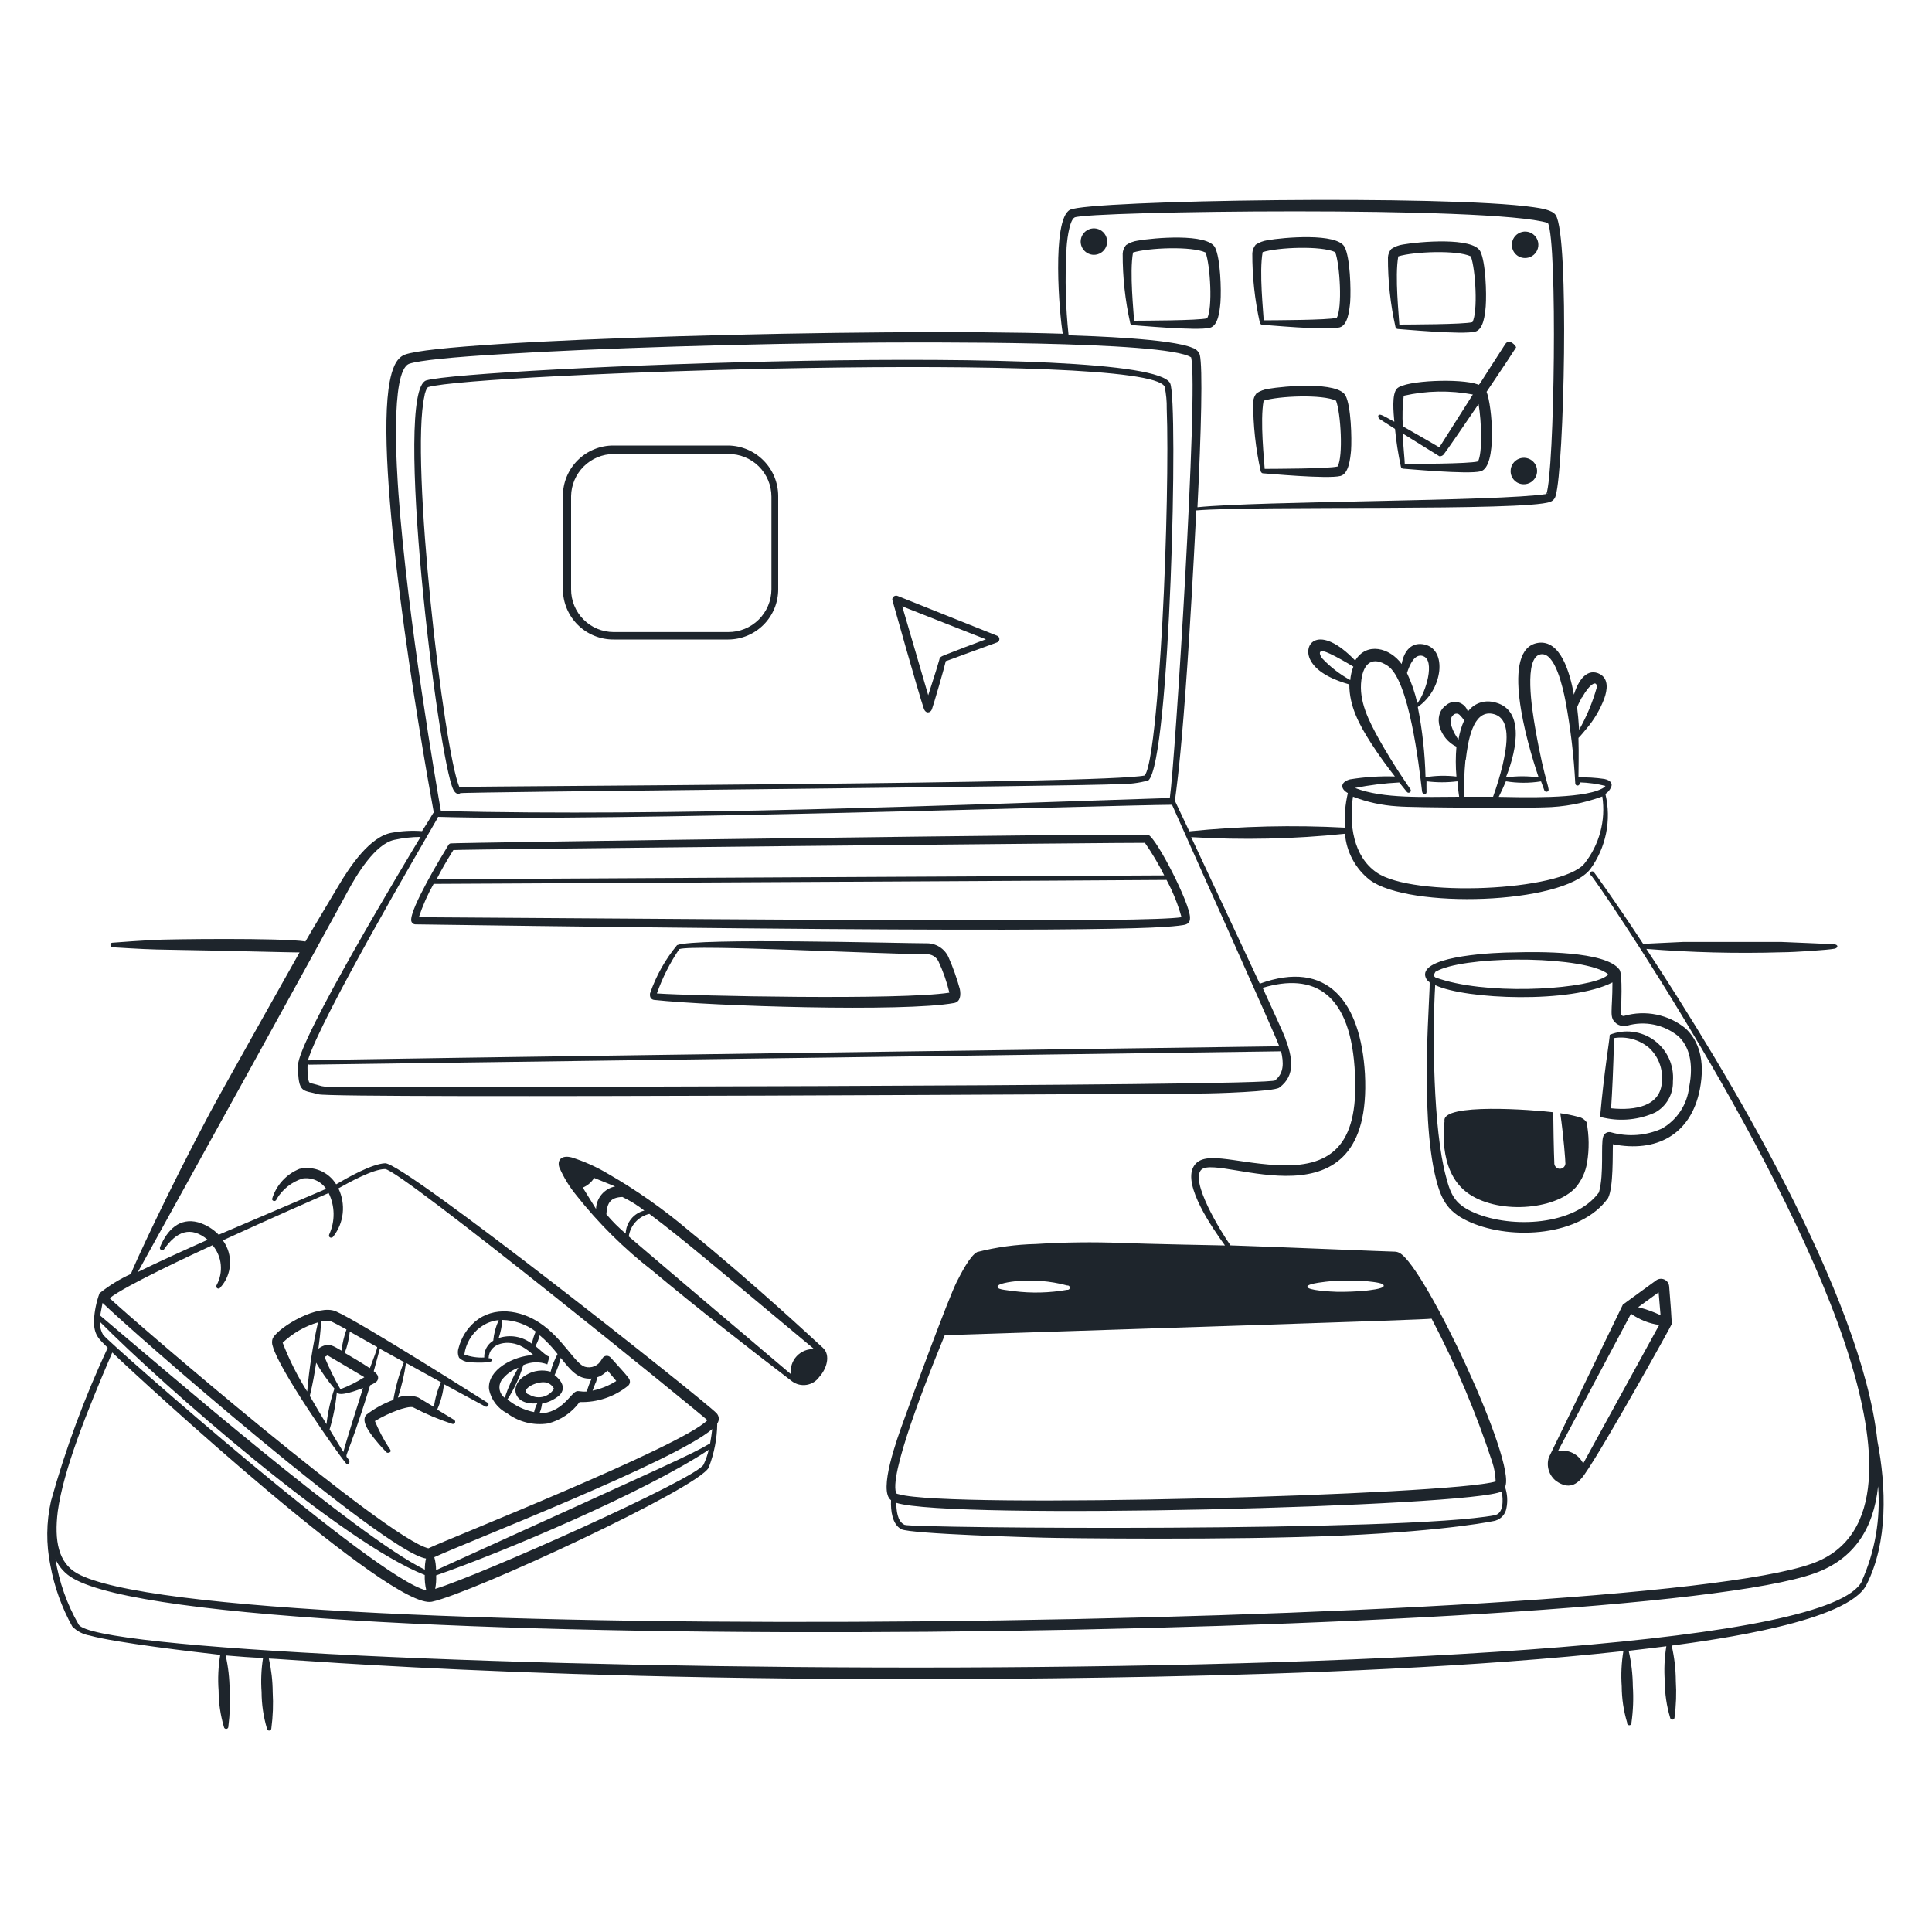 <svg width="200" height="200" viewBox="0 0 200 200" fill="none" xmlns="http://www.w3.org/2000/svg">
<path d="M132 111.83H131.94H132ZM48.5 141C48.88 141.06 50.96 141.16 50.96 140.8C50.96 140.59 50.58 140.6 50.58 140.6C50.63 139 52.66 138.6 54.11 139.44C54.51 139.67 54.879 139.949 55.21 140.27C53.16 140.38 50.44 141.78 50.62 143.81C50.723 144.339 50.945 144.838 51.269 145.27C51.593 145.701 52.01 146.053 52.49 146.3C53.089 146.749 53.772 147.073 54.498 147.255C55.225 147.437 55.98 147.473 56.72 147.36C58.038 147.024 59.198 146.239 60 145.14C61.812 145.198 63.586 144.605 65 143.47C65.06 143.423 65.109 143.364 65.145 143.297C65.181 143.23 65.203 143.156 65.21 143.08C65.21 142.73 65.21 142.75 63.21 140.53C63.153 140.467 63.082 140.418 63.003 140.388C62.924 140.358 62.838 140.348 62.754 140.357C62.67 140.367 62.589 140.397 62.519 140.444C62.449 140.492 62.391 140.556 62.35 140.63C62.316 140.674 62.285 140.721 62.26 140.77C62.101 141.068 61.844 141.303 61.533 141.434C61.221 141.565 60.874 141.585 60.55 141.49C59.55 141.2 58.26 138.55 55.91 136.97C53.86 135.59 51.11 135.18 49.17 136.82C48.335 137.537 47.741 138.494 47.47 139.56C47.362 139.889 47.383 140.246 47.53 140.56C47.793 140.815 48.135 140.97 48.5 141V141ZM52.26 144.71C51.986 144.514 51.795 144.222 51.727 143.892C51.658 143.562 51.717 143.219 51.89 142.93C52.333 142.317 52.95 141.851 53.66 141.59C53.087 142.561 52.618 143.59 52.26 144.66V144.71ZM61.68 143.13C61.92 142.41 61.68 142.66 62.08 142.48C62.383 142.329 62.657 142.126 62.89 141.88L63.8 142.96C63.046 143.438 62.213 143.776 61.34 143.96C61.44 143.7 61.6 143.3 61.68 143.08V143.13ZM58.06 140.58C59.01 141.77 59.8 142.83 61.25 142.71C61.043 143.141 60.876 143.589 60.75 144.05C60.02 144.1 59.92 143.93 59.63 144.05C59.06 144.27 58.12 146.32 55.84 146.31C55.982 145.993 56.073 145.655 56.11 145.31C56.755 145.18 57.359 144.895 57.87 144.48C58.089 144.29 58.231 144.027 58.27 143.74C58.27 143.39 58.15 142.94 57.41 142.35C57.686 141.766 57.903 141.156 58.06 140.53V140.58ZM54.7 144.36C53.82 143.89 55.32 143.06 56.29 143.09C56.513 143.092 56.731 143.156 56.918 143.277C57.106 143.397 57.255 143.568 57.35 143.77C57.216 143.985 57.04 144.171 56.832 144.315C56.625 144.46 56.389 144.561 56.141 144.611C55.893 144.662 55.637 144.661 55.39 144.609C55.142 144.558 54.907 144.456 54.7 144.31V144.36ZM55.88 138.24C56.559 138.817 57.176 139.464 57.72 140.17C57.404 140.747 57.162 141.362 57 142C56.58 141.879 56.139 141.846 55.706 141.903C55.272 141.96 54.855 142.105 54.48 142.33C52.65 143.33 53.08 145.52 55.62 145.27C55.471 145.558 55.36 145.864 55.29 146.18C54.276 145.978 53.328 145.528 52.53 144.87C53.239 143.769 53.791 142.574 54.17 141.32C54.559 141.141 54.979 141.042 55.407 141.029C55.834 141.015 56.261 141.087 56.66 141.24L56.87 140.45L56.65 140.35C56.18 140.03 55.97 139.78 55.43 139.35C55.63 138.985 55.782 138.595 55.88 138.19V138.24ZM52 136.64C53.251 136.663 54.463 137.083 55.46 137.84C55.281 138.248 55.147 138.673 55.06 139.11C54.581 138.734 54.015 138.483 53.415 138.38C52.814 138.277 52.197 138.325 51.62 138.52C51.831 137.913 51.959 137.281 52 136.64V136.64ZM49.71 137.42C50.264 136.989 50.931 136.725 51.63 136.66C51.32 137.332 51.127 138.053 51.06 138.79C50.762 138.969 50.518 139.225 50.354 139.531C50.191 139.838 50.113 140.183 50.13 140.53C49.429 140.569 48.728 140.463 48.07 140.22C48.219 139.109 48.801 138.103 49.69 137.42H49.71ZM34.77 135.75C32.97 134.97 28.97 137.28 28.24 138.52C28.134 138.794 28.134 139.097 28.24 139.37C28.87 141.76 34.75 150.2 35.84 151.51C36.03 151.75 36.29 151.42 36.12 151.14C35.6 150.28 35.66 152.01 38.32 143.4C38.566 143.304 38.796 143.168 39 143C39.093 142.897 39.144 142.764 39.144 142.625C39.144 142.486 39.093 142.353 39 142.25C38.909 142.138 38.805 142.037 38.69 141.95L39.32 139.62L41.82 141C41.314 142.264 40.946 143.578 40.72 144.92C39.712 145.284 38.767 145.803 37.92 146.46C37.33 147.11 38.26 148.31 38.84 149.03C39.42 149.75 39.91 150.24 40.02 150.35C40.13 150.46 40.48 150.35 40.45 150.17C40.386 150.025 40.302 149.891 40.2 149.77C39.658 148.927 39.193 148.036 38.81 147.11C39.587 146.645 40.408 146.257 41.26 145.95C41.57 145.84 42.53 145.54 42.79 145.7C44.073 146.376 45.411 146.941 46.79 147.39C46.846 147.417 46.91 147.42 46.968 147.399C47.026 147.379 47.073 147.336 47.1 147.28C47.127 147.224 47.13 147.16 47.109 147.102C47.089 147.044 47.046 146.997 46.99 146.97L45.26 145.92C45.628 145.085 45.864 144.198 45.96 143.29L50.23 145.6C50.49 145.75 50.69 145.34 50.5 145.23C50.31 145.12 37.35 136.88 34.77 135.75V135.75ZM33.25 136.81C33.599 136.705 33.971 136.705 34.32 136.81C34.55 136.91 35.11 137.21 35.87 137.63C35.614 138.338 35.439 139.073 35.35 139.82C34.68 139.44 34.28 139.15 33.75 139.24C33.461 139.305 33.191 139.435 32.96 139.62C33.06 138.84 33.15 138.24 33.25 136.81V136.81ZM29.25 139.01C30.287 138.021 31.545 137.294 32.92 136.89C32.386 139.249 32.012 141.641 31.8 144.05C30.792 142.453 29.941 140.762 29.26 139L29.25 139.01ZM33.79 147.42C33.24 146.51 32.64 145.5 32.07 144.51C32.41 143.08 32.52 142.42 32.73 141.07C33.277 142.019 33.91 142.916 34.62 143.75C34.217 144.941 33.942 146.171 33.8 147.42H33.79ZM35.54 150.3C35.18 149.73 34.72 148.96 34.12 147.97C34.5 146.715 34.751 145.425 34.87 144.12C35.09 144.65 37.05 143.89 37.58 143.69C37.19 144.92 35.83 149.2 35.55 150.3H35.54ZM35.24 143.81C34.62 142.738 34.072 141.625 33.6 140.48L33.91 140.31C34.05 140.39 37.47 142.41 37.72 142.57C36.941 143.066 36.113 143.481 35.25 143.81H35.24ZM38.24 141.61C37.49 141.11 36.47 140.5 35.69 140.05C35.957 139.342 36.132 138.603 36.21 137.85L39.05 139.45C39 139.83 38.66 140.61 38.3 141.61H38.24ZM44.86 145.61L43.32 144.68C42.636 144.41 41.874 144.41 41.19 144.68C41.578 143.511 41.859 142.31 42.03 141.09L45.65 143.09C45.28 143.906 45.034 144.772 44.92 145.66L44.86 145.61Z" fill="#1E252C"/>
<path d="M194.35 149.17C192.73 134.09 178.77 110.9 170.43 98.23C175.087 98.603 179.76 98.719 184.43 98.58C185.76 98.58 189.24 98.34 189.91 98.21C190.3 98.13 190.36 97.76 189.77 97.74C189.18 97.72 184.98 97.52 184.41 97.51H174.24C172.68 97.57 170.24 97.71 170.1 97.71C167.1 93.14 165.01 90.28 164.99 90.27C164.967 90.247 164.939 90.229 164.909 90.217C164.878 90.205 164.845 90.2 164.813 90.202C164.78 90.204 164.748 90.213 164.719 90.228C164.69 90.243 164.665 90.264 164.645 90.29C164.625 90.316 164.61 90.346 164.603 90.378C164.595 90.41 164.594 90.443 164.6 90.475C164.607 90.507 164.62 90.538 164.638 90.564C164.657 90.591 164.682 90.613 164.71 90.63C165.17 91 185.38 120.53 191.56 140.87C194.01 148.94 195.46 159.07 187.56 161.87C168.8 168.57 21.87 170.75 7.98 162.87C6.05 161.78 5.6 159.51 5.98 156.45C6.57 152.2 8.86 146.45 11.62 140.01C14.73 143.01 40.53 166.7 44.71 165.81C48.89 164.92 72.4 154 73.37 151.91C73.933 150.458 74.231 148.917 74.25 147.36C74.368 147.197 74.424 146.997 74.405 146.796C74.387 146.596 74.296 146.409 74.15 146.27C72.6 144.73 41.85 120.35 39.87 120.42C38.49 120.48 35.99 121.9 34.8 122.6C34.414 121.969 33.84 121.475 33.158 121.188C32.476 120.9 31.721 120.835 31 121C30.32 121.275 29.711 121.7 29.219 122.244C28.727 122.788 28.365 123.436 28.16 124.14C28.171 124.194 28.201 124.243 28.244 124.277C28.286 124.312 28.34 124.331 28.395 124.331C28.45 124.331 28.504 124.312 28.547 124.277C28.589 124.243 28.619 124.194 28.63 124.14C29.231 123.123 30.185 122.361 31.31 122C31.778 121.928 32.256 121.991 32.69 122.18C33.124 122.369 33.495 122.678 33.76 123.07L22.64 127.82C22.049 127.213 21.312 126.769 20.5 126.53C18.6 126.03 17.32 127.28 16.56 129.11C16.543 129.163 16.545 129.219 16.565 129.271C16.586 129.322 16.623 129.365 16.671 129.392C16.719 129.419 16.776 129.429 16.83 129.419C16.884 129.41 16.934 129.382 16.97 129.34C18.25 127.49 19.73 126.86 21.5 128.34C19.36 129.29 16.37 130.64 14.27 131.68C14.42 131.44 36 92.36 36 92.26C36.95 90.5 38.86 87.35 40.83 86.94C41.72 86.746 42.629 86.645 43.54 86.64C42.15 88.94 30.87 107.64 30.85 110.28C30.85 113.28 31.37 112.81 32.97 113.28C34.57 113.75 124.1 113.2 124.26 113.2C125.81 113.2 131.87 113 132.43 112.59C134.17 111.31 133.78 109.4 133.02 107.39C132.84 106.91 131.93 104.92 130.71 102.26C135.96 100.68 139.91 102.69 140.27 111.26C140.63 118.67 137.71 120.93 132.12 120.61C127.63 120.35 124.53 119.03 123.55 120.78C122.45 122.73 125.49 127.11 126.81 128.93C126.62 128.93 118.25 128.76 116.14 128.67C113.167 128.555 110.189 128.592 107.22 128.78C105.175 128.825 103.142 129.103 101.16 129.61C100.41 129.98 99.44 131.91 99.03 132.72C98.22 134.31 94.53 144.29 93.51 147.17C92.91 148.83 90.88 154.33 92.24 155.3C92.19 156.37 92.36 157.8 93.3 158.3C94.24 158.8 107.16 159.16 108.15 159.18C109.9 159.23 127.59 159.46 138.88 158.96C150.17 158.46 155.1 157.38 154.81 157.41C155.097 157.326 155.354 157.163 155.554 156.94C155.753 156.718 155.887 156.444 155.94 156.15C156.094 155.411 156.046 154.644 155.8 153.93C157.06 151.48 147.53 131.14 144.89 129.71C144.734 129.622 144.559 129.574 144.38 129.57C143.85 129.57 131.99 129.07 127.38 128.92C126.38 127.51 123.13 122.2 124.38 121.07C126.28 119.41 142.15 127.73 141.3 111.17C140.86 103.68 137.41 99.29 130.41 101.83C129.8 100.51 124.68 89.57 123.31 86.66C128.617 86.978 133.942 86.861 139.23 86.31C139.306 87.243 139.574 88.151 140.018 88.975C140.462 89.8 141.072 90.523 141.81 91.1C145.81 94.1 161.73 93.65 164.62 89.98C165.43 88.873 165.99 87.602 166.261 86.257C166.532 84.912 166.508 83.525 166.19 82.19C166.456 82.021 166.662 81.772 166.78 81.48C166.94 81.17 166.78 80.78 166.09 80.64C165.2 80.507 164.3 80.453 163.4 80.48C163.4 79.66 163.45 78.13 163.4 76.39C163.49 76.33 164.14 75.55 164.21 75.46C165.007 74.529 165.636 73.466 166.07 72.32C166.4 71.39 166.53 70.32 165.66 69.8C164.32 69.07 163.38 70.41 162.93 71.91C162.51 69.6 161.54 66.21 159.22 66.55C155.28 67.15 158 76.7 159.28 80.48C158.156 80.322 157.014 80.322 155.89 80.48C157.14 77.34 157.78 73.28 154.57 72.67C154.083 72.562 153.576 72.6 153.11 72.778C152.645 72.955 152.241 73.266 151.95 73.67C151.886 73.444 151.765 73.237 151.599 73.07C151.434 72.903 151.228 72.781 151.002 72.715C150.777 72.649 150.538 72.642 150.308 72.693C150.079 72.745 149.866 72.854 149.69 73.01C148.22 74.07 149.06 76.5 150.77 77.3C150.68 78.328 150.68 79.362 150.77 80.39C149.705 80.261 148.628 80.285 147.57 80.46C147.511 78.018 147.243 75.586 146.77 73.19C147.378 72.758 147.889 72.204 148.271 71.563C148.653 70.923 148.898 70.21 148.99 69.47C149.13 68.14 148.66 67.03 147.55 66.74C146.16 66.38 145.34 67.35 145.1 68.74C143.87 67.04 141.46 66.43 140.29 68.38C136.54 64.48 134.73 66.66 135.68 68.38C136.39 69.7 138.24 70.44 139.68 70.85C139.68 73.09 140.68 74.98 141.92 76.91C142.75 78.21 143.68 79.46 144.4 80.38C142.844 80.33 141.287 80.43 139.75 80.68C138.81 80.93 138.66 81.61 139.53 82.1C139.255 83.272 139.154 84.478 139.23 85.68C133.858 85.394 128.472 85.521 123.12 86.06C122.78 85.33 121.77 83.2 121.65 82.95C121.53 82.7 122.49 79.8 123.84 52.84C130.04 52.32 157.92 52.94 160.48 51.95C160.627 51.897 160.757 51.807 160.857 51.687C160.957 51.568 161.024 51.424 161.05 51.27C161.9 48.48 162.48 24.5 161.05 22.27C160.7 21.72 159.45 21.55 158.76 21.45C149.85 20.15 112.67 20.71 110.76 21.72C108.85 22.73 109.66 32.59 110.02 34.55C90.71 33.93 46.12 35.14 41.92 36.71C40.92 37.07 40.55 38.44 40.35 39.47C38.69 48.04 43.35 75.62 44.91 84.14C44.81 84.14 44.91 84.14 43.69 86.04C42.657 85.963 41.619 86.017 40.6 86.2C38.32 86.55 36.22 89.7 35.06 91.66C35.01 91.76 32.06 96.66 31.62 97.46C29.11 97.07 17.44 97.22 15.96 97.3C14.48 97.38 12.96 97.49 11.62 97.59C11.38 97.59 11.36 98.05 11.62 98.06C14.42 98.23 15.45 98.29 17.62 98.32C22.93 98.4 30.76 98.62 31.01 98.59C30.49 99.5 22.79 113.2 21.76 115.14C17.28 123.54 13.76 131.23 13.55 131.88C12.387 132.409 11.296 133.08 10.3 133.88C9.979 134.761 9.787 135.684 9.73 136.62C9.68 138.23 10.26 138.62 11.15 139.52C8.762 144.637 6.799 149.941 5.28 155.38C4.784 157.58 4.764 159.861 5.22 162.07C5.628 164.278 6.391 166.406 7.48 168.37C7.969 168.867 8.603 169.196 9.29 169.31C11.92 170.05 20.07 171 22.8 171.31C22.594 172.532 22.537 173.774 22.63 175.01C22.633 176.283 22.818 177.549 23.18 178.77C23.183 178.8 23.192 178.829 23.207 178.856C23.222 178.883 23.241 178.906 23.265 178.925C23.289 178.944 23.316 178.959 23.345 178.967C23.374 178.976 23.405 178.978 23.435 178.975C23.465 178.972 23.494 178.963 23.521 178.948C23.548 178.933 23.571 178.914 23.59 178.89C23.609 178.866 23.623 178.839 23.632 178.81C23.641 178.781 23.643 178.75 23.64 178.72C23.8 177.473 23.843 176.215 23.77 174.96C23.763 173.752 23.626 172.548 23.36 171.37C24.74 171.49 26.07 171.59 27.23 171.63C27.046 172.797 26.995 173.981 27.08 175.16C27.083 176.433 27.269 177.699 27.63 178.92C27.63 178.981 27.654 179.04 27.697 179.083C27.741 179.126 27.799 179.15 27.86 179.15C27.921 179.15 27.98 179.126 28.023 179.083C28.066 179.04 28.09 178.981 28.09 178.92C28.255 177.674 28.302 176.415 28.23 175.16C28.223 173.992 28.089 172.829 27.83 171.69C30.06 171.74 62.88 174.69 119.56 173.57C134.75 173.27 153.01 172.57 168.05 170.92C167.851 172.126 167.794 173.351 167.88 174.57C167.885 175.84 168.073 177.104 168.44 178.32C168.433 178.354 168.433 178.388 168.441 178.421C168.449 178.455 168.465 178.486 168.486 178.512C168.508 178.539 168.535 178.561 168.566 178.575C168.597 178.59 168.631 178.598 168.665 178.598C168.699 178.598 168.733 178.59 168.764 178.575C168.795 178.561 168.822 178.539 168.844 178.512C168.865 178.486 168.881 178.455 168.889 178.421C168.897 178.388 168.897 178.354 168.89 178.32C169.065 177.075 169.112 175.815 169.03 174.56C169.019 173.325 168.875 172.094 168.6 170.89C169.71 170.77 172.28 170.45 172.5 170.42C172.303 171.619 172.249 172.838 172.34 174.05C172.341 175.323 172.526 176.59 172.89 177.81C172.897 177.871 172.927 177.927 172.975 177.965C173.023 178.004 173.084 178.022 173.145 178.015C173.206 178.008 173.262 177.978 173.3 177.93C173.339 177.882 173.357 177.821 173.35 177.76C173.515 176.517 173.558 175.261 173.48 174.01C173.474 172.778 173.329 171.55 173.05 170.35C177.56 169.74 191.35 167.88 193.23 164.03C195.45 159.64 195.27 153.93 194.35 149.17V149.17ZM103.35 133.07C103.46 132.8 106.81 132.07 110.47 133.07C110.503 133.063 110.538 133.063 110.571 133.071C110.605 133.079 110.636 133.095 110.662 133.116C110.689 133.138 110.711 133.165 110.725 133.196C110.74 133.227 110.748 133.261 110.748 133.295C110.748 133.329 110.74 133.363 110.725 133.394C110.711 133.425 110.689 133.452 110.662 133.474C110.636 133.495 110.605 133.511 110.571 133.519C110.538 133.527 110.503 133.527 110.47 133.52C108.647 133.844 106.787 133.891 104.95 133.66C104.09 133.52 103 133.51 103.32 133.07H103.35ZM154.76 156.85C145.51 158.61 94.41 158.21 93.64 157.85C92.87 157.49 92.8 156.33 92.78 155.57C98.32 157.37 152.45 155.98 155.46 154.39C155.62 155.27 155.66 156.68 154.73 156.85H154.76ZM135.35 133.18C135.35 132.84 137.55 132.65 137.65 132.64C138.958 132.539 140.272 132.539 141.58 132.64C142.31 132.72 143.32 132.82 143.24 133.13C143.16 133.44 141.65 133.57 141.39 133.61C140.413 133.7 139.431 133.74 138.45 133.73C137.79 133.71 135.28 133.59 135.32 133.18H135.35ZM148.2 136.51C150.702 141.277 152.802 146.244 154.48 151.36C154.693 152.006 154.811 152.68 154.83 153.36C150.32 154.76 98.34 156.2 93.08 154.69C92.83 154.62 92.76 154.69 92.7 154.27C92.32 151.55 96.77 140.74 97.8 138.22C116.72 137.59 148 136.62 148.17 136.51H148.2ZM139.78 70.4C138.686 69.799 137.694 69.03 136.84 68.12C136.45 67.53 136.54 67.12 137.69 67.68C138.41 68.01 139.42 68.6 140.1 69.01C139.925 69.455 139.817 69.923 139.78 70.4ZM163.78 72.19C164.58 70.75 165.37 70.34 165.29 71.19C164.86 72.711 164.249 74.175 163.47 75.55C163.41 74.55 163.34 73.88 163.26 73.22C163.3 73.08 163.5 72.66 163.75 72.19H163.78ZM159.53 80.89C159.73 81.46 159.86 81.8 159.87 81.82C159.881 81.848 159.898 81.874 159.919 81.896C159.94 81.918 159.965 81.936 159.993 81.948C160.021 81.96 160.051 81.966 160.081 81.966C160.112 81.967 160.142 81.961 160.17 81.95C160.61 81.78 159.96 81.37 158.92 75.34C158.61 73.54 157.69 67.99 159.51 67.73C160.99 67.51 161.79 71.18 162.07 72.63C162.589 75.425 162.923 78.251 163.07 81.09C163.069 81.145 163.089 81.199 163.124 81.242C163.16 81.284 163.21 81.312 163.265 81.32C163.319 81.329 163.375 81.317 163.422 81.288C163.469 81.258 163.504 81.213 163.52 81.16C163.523 81.103 163.523 81.047 163.52 80.99C164.424 81.017 165.323 81.141 166.2 81.36C166.088 81.49 165.948 81.593 165.79 81.66C163.69 82.74 157.34 82.53 155.15 82.49C155.45 81.89 155.66 81.43 155.89 80.88C157.085 81.076 158.304 81.08 159.5 80.89H159.53ZM151.73 78.7C151.96 76.7 152.47 73.51 154.49 73.89C156.51 74.27 156 77.2 155.56 79.16C155.289 80.284 154.955 81.393 154.56 82.48H151.56C151.536 81.218 151.583 79.956 151.7 78.7H151.73ZM150.46 74C150.506 73.956 150.562 73.922 150.622 73.9C150.683 73.878 150.747 73.87 150.811 73.874C150.875 73.879 150.937 73.897 150.994 73.927C151.051 73.958 151.1 73.999 151.14 74.05C151.299 74.21 151.443 74.384 151.57 74.57C151.286 75.208 151.088 75.88 150.98 76.57C150.46 75.85 149.79 74.54 150.46 74ZM147.31 67.92C148.61 68.33 147.59 71.75 146.72 72.79C146.48 71.714 146.121 70.667 145.65 69.67C145.94 68.79 146.43 67.64 147.31 67.91V67.92ZM144.85 81C145.34 81.62 145.66 82 145.66 82C145.7 82.039 145.752 82.063 145.808 82.066C145.864 82.069 145.919 82.052 145.963 82.018C146.007 81.984 146.037 81.934 146.047 81.88C146.058 81.825 146.048 81.768 146.02 81.72C146.02 81.72 144.25 79.2 142.79 76.59C141.69 74.59 140.64 72.59 140.93 70.38C141.16 68.64 142.08 67.9 143.63 68.91C145.87 70.35 146.89 79.23 147.21 81.91C147.213 81.98 147.238 82.048 147.281 82.103C147.324 82.159 147.383 82.199 147.45 82.22C147.72 82.22 147.68 81.93 147.67 81.79C147.66 81.65 147.67 80.95 147.67 80.88C148.732 81.014 149.808 81.014 150.87 80.88C150.93 81.61 151 82.18 151.05 82.48C147.5 82.48 143.21 82.72 140.27 81.57C141.781 81.271 143.312 81.081 144.85 81V81ZM140.06 82.47C141.523 83.037 143.064 83.374 144.63 83.47C146.4 83.63 158.45 83.65 159.82 83.58C161.886 83.546 163.931 83.164 165.87 82.45C166.056 83.678 165.986 84.931 165.664 86.131C165.342 87.33 164.776 88.45 164 89.42C161.57 92.27 146.2 92.92 142.51 90.32C140.08 88.65 139.64 85.31 140.06 82.46V82.47ZM132 111.83C132.21 112.5 36.86 112.53 36.76 112.52C32.76 112.52 33.76 112.52 32.42 112.19C32.06 112.11 31.99 112.11 31.92 111.76C31.835 111.211 31.812 110.654 31.85 110.1C31.871 110.141 31.905 110.174 31.946 110.194C31.988 110.214 32.035 110.219 32.08 110.21C32.08 110.21 131.97 108.85 132.62 108.83C132.89 110 132.93 111.09 132 111.83ZM160.13 51.14C160.13 51.14 160.19 51.04 160.21 51.07C160.23 51.1 160.13 51.13 160.08 51.14H160.13ZM110.4 25.92C110.4 25.27 110.66 22.81 111.24 22.51C112.56 21.85 154.51 21.29 160.24 23.08C161.24 25.18 160.92 48.77 160.08 51.14C155.16 51.91 130.4 51.85 123.96 52.51C124.35 44.64 124.52 38.01 124.2 36.72C124.138 36.552 124.038 36.4 123.908 36.277C123.778 36.154 123.621 36.062 123.45 36.01C121.26 35.06 113.02 34.79 110.62 34.71C110.309 31.791 110.235 28.851 110.4 25.92V25.92ZM41.25 51.1C41.1 49 40.36 38.4 42.36 37.66C43.36 37.31 46.88 36.96 51.99 36.66C61.78 36.05 77.21 35.56 91.25 35.46C94.37 35.46 120.73 35.23 123.31 37C124.07 40.46 121.64 78.9 121.1 82.61C97.47 83.38 69.47 84.54 45.64 83.96C45.24 81.67 42.18 64 41.25 51.1V51.1ZM45.33 84.63C45.332 84.607 45.332 84.583 45.33 84.56C62.18 85.08 114.91 83.35 121.33 83.31C122.04 84.96 132.01 107.08 132.43 108.31C132.32 108.31 32 109.67 31.87 109.77C33.13 105.55 43.55 87.71 45.33 84.63V84.63ZM72.82 151.63C72.08 153.07 49.66 163.09 45.05 164.48C45.139 164.019 45.173 163.549 45.15 163.08C51.96 160.72 66.74 154.49 73.37 150.08C73.244 150.618 73.059 151.141 72.82 151.64V151.63ZM73.51 149.42C71.51 150.6 69.6 151.42 45.14 162.54C45.141 162.087 45.08 161.636 44.96 161.2C48.16 159.7 69.86 151.29 73.73 147.94C73.68 148.37 73.61 148.89 73.51 149.43V149.42ZM22 128.9C22.481 129.466 22.778 130.166 22.853 130.905C22.928 131.644 22.777 132.389 22.42 133.04C22.26 133.29 22.64 133.55 22.8 133.29C23.404 132.632 23.761 131.785 23.81 130.893C23.859 130.002 23.598 129.121 23.07 128.4C27.93 126.17 32.71 124.07 34.02 123.5C34.348 124.166 34.523 124.896 34.533 125.638C34.544 126.38 34.389 127.115 34.08 127.79C33.96 128.11 34.32 128.23 34.49 128.02C35.04 127.321 35.382 126.482 35.478 125.598C35.573 124.713 35.418 123.82 35.03 123.02C36.11 122.41 38.63 121.02 39.86 121.02C41.4 121.02 72.65 146.44 73.23 147.02C70.62 149.71 46.39 159.3 44.35 160.28C40.05 159.28 13.81 136.71 11.35 134.39C12.88 133.12 20.28 129.7 22 128.9V128.9ZM10.59 134.85C13.71 137.9 39.74 160.62 44.1 161.34C44.013 161.717 43.972 162.103 43.98 162.49C36.98 159.07 16.98 141.75 10.36 136.18C10.39 136.18 10.54 135.2 10.62 134.85H10.59ZM10.74 138.28C10.458 137.851 10.318 137.343 10.34 136.83C16.88 143.43 35.34 159.66 43.97 163.04C43.952 163.575 44.006 164.11 44.13 164.63C39 163.48 11.42 139.1 10.77 138.28H10.74ZM192.74 163.7C186.28 176.52 10.98 173.17 8.14 168.17C6.936 166.077 6.123 163.783 5.74 161.4C6.126 162.245 6.77 162.945 7.58 163.4C22.3 171.97 168.75 169.73 187.87 162.86C191.92 161.4 193.96 158.25 194.42 153.86C194.691 157.231 194.107 160.616 192.72 163.7H192.74Z" fill="#1E252C"/>
<path d="M43 95.69C113.71 96.69 120.46 96.08 122.44 95.77C122.91 95.7 123.21 95.54 123.19 94.99C123.19 93.54 119.79 86.89 118.89 86.43C118.49 86.22 46.89 87.23 46.64 87.31C46.593 87.321 46.55 87.342 46.512 87.371C46.474 87.401 46.443 87.438 46.42 87.48C45.74 88.59 42.42 94.07 42.57 95.31C42.586 95.413 42.638 95.508 42.717 95.577C42.795 95.647 42.895 95.687 43 95.69V95.69ZM46.93 88C47.65 87.91 118.09 87.21 118.52 87.25C119.267 88.324 119.935 89.45 120.52 90.62C118.88 90.62 45.58 91.01 45.2 91.02C45.64 90.14 46.22 89.14 46.93 88V88ZM44.93 91.5C45.32 91.5 119.49 91.12 120.76 91.09C121.418 92.315 121.938 93.61 122.31 94.95C118.75 95.52 86.31 95.24 43.36 94.95C43.761 93.739 44.28 92.57 44.91 91.46L44.93 91.5ZM98.19 99.09C97.99 98.648 97.665 98.276 97.253 98.02C96.842 97.763 96.364 97.635 95.88 97.65C93.34 97.65 72.01 97.06 70.09 97.84C68.864 99.325 67.916 101.019 67.29 102.84C67.23 103.28 67.45 103.48 67.72 103.51C73.72 104.16 93.61 104.78 98.77 103.83C99.41 103.71 99.49 103.03 99.36 102.38C99.05 101.256 98.659 100.157 98.19 99.09V99.09ZM68 102.84C68.574 101.217 69.354 99.675 70.32 98.25C71.84 97.75 91.61 98.79 95.91 98.78C96.166 98.771 96.419 98.836 96.639 98.967C96.859 99.098 97.037 99.29 97.15 99.52C97.636 100.559 98.015 101.644 98.28 102.76C93.21 103.55 71.68 103.1 68 102.84V102.84ZM167.64 100.37C166.23 98.43 159.16 98.52 156.79 98.59C154.79 98.59 147.52 98.92 147.52 100.88C147.528 101.039 147.574 101.193 147.654 101.331C147.734 101.468 147.846 101.584 147.98 101.67C148.17 101.82 146.86 115 148.66 122.07C149.25 124.41 150.01 125.57 152.24 126.54C156.52 128.4 163.62 127.99 166.47 124.02C167.04 122.86 166.92 119.48 166.97 118.45C171.4 119.33 175.03 117.53 175.97 112.76C176.56 109.69 175.8 107.68 174.49 106.46C173.615 105.747 172.58 105.257 171.475 105.031C170.369 104.804 169.225 104.849 168.14 105.16C168.102 105.173 168.062 105.176 168.022 105.17C167.983 105.164 167.945 105.149 167.913 105.125C167.881 105.102 167.854 105.071 167.836 105.035C167.819 104.999 167.809 104.96 167.81 104.92C167.81 104.39 168 100.8 167.64 100.37V100.37ZM148.64 100.58C151.34 99 162.34 98.88 165.89 100.49C166.01 100.55 166.46 100.78 166.46 100.88C166.46 100.98 166 101.22 165.89 101.27C163.21 102.48 153.64 103.03 148.61 101.19C148.26 101 148.61 100.62 148.61 100.58H148.64ZM168.42 106.18C169.329 105.918 170.288 105.88 171.214 106.07C172.141 106.26 173.007 106.672 173.74 107.27C174.82 108.27 175.36 109.99 174.86 112.54C174.761 113.426 174.453 114.277 173.963 115.022C173.473 115.768 172.814 116.387 172.04 116.83C170.4 117.568 168.553 117.71 166.82 117.23C166.735 117.199 166.644 117.186 166.554 117.192C166.463 117.197 166.375 117.222 166.294 117.263C166.214 117.304 166.142 117.362 166.085 117.432C166.027 117.502 165.985 117.583 165.96 117.67C165.69 118.43 166.07 121.5 165.52 123.44C162.99 126.87 156.52 127.18 152.69 125.57C150.75 124.74 150.21 123.88 149.69 121.81C148.35 116.9 148.27 106.9 148.57 101.98C151.72 103.47 162.63 103.9 166.92 101.7C166.92 104.8 166.54 105.32 167.32 105.95C167.471 106.064 167.645 106.143 167.83 106.183C168.014 106.223 168.206 106.222 168.39 106.18H168.42ZM71.28 127.37C68.654 125.143 65.829 123.161 62.84 121.45C61.689 120.771 60.464 120.224 59.19 119.82C58.12 119.54 57.67 120.09 57.89 120.82C58.341 121.868 58.937 122.848 59.66 123.73C61.961 126.643 64.607 129.265 67.54 131.54C72 135.27 77.78 139.79 82 143C82.215 143.157 82.459 143.27 82.718 143.331C82.977 143.393 83.246 143.402 83.509 143.358C83.772 143.314 84.023 143.218 84.248 143.076C84.473 142.934 84.668 142.748 84.82 142.53C85.56 141.72 86.02 140.3 85.19 139.53C84.23 138.67 78.36 133.14 71.28 127.37V127.37ZM61.7 125.15L60.33 122.94C60.818 122.737 61.23 122.388 61.51 121.94L63.68 122.82C63.136 122.928 62.644 123.217 62.284 123.64C61.925 124.063 61.719 124.595 61.7 125.15V125.15ZM64.77 127.7C64.047 127.092 63.378 126.423 62.77 125.7C62.84 124.49 63.22 123.95 64.43 123.91C65.236 124.295 65.997 124.768 66.7 125.32C66.162 125.451 65.682 125.755 65.334 126.185C64.985 126.614 64.787 127.147 64.77 127.7V127.7ZM81.87 142.25C80.76 141.32 66 128.8 65.09 128C65.166 127.44 65.411 126.917 65.791 126.499C66.171 126.081 66.67 125.788 67.22 125.66C70.67 128.22 75.63 132.46 84.28 139.66C83.943 139.643 83.607 139.7 83.294 139.826C82.982 139.953 82.701 140.147 82.472 140.393C82.242 140.64 82.069 140.934 81.965 141.255C81.861 141.576 81.829 141.915 81.87 142.25V142.25ZM161.11 153.33C162.36 154.18 163.23 153.79 164.04 152.61C166.04 149.77 173.04 137.2 173.04 137.1C173.04 137 173.12 137.19 172.79 133.15C172.776 132.998 172.721 132.853 172.631 132.729C172.541 132.606 172.42 132.509 172.28 132.449C172.14 132.388 171.986 132.367 171.835 132.387C171.683 132.406 171.54 132.466 171.42 132.56L168 135.05C168 135.05 160.41 150.74 160.33 150.88C160.193 151.319 160.194 151.79 160.333 152.228C160.473 152.666 160.744 153.051 161.11 153.33V153.33ZM171.7 133.78C171.76 134.51 171.84 135.48 171.9 136.15C171.157 135.794 170.38 135.516 169.58 135.32L171.7 133.78ZM168.84 136C169.707 136.614 170.708 137.012 171.76 137.16C171.61 137.42 163.97 151.36 163.89 151.5C163.658 151.028 163.276 150.645 162.804 150.412C162.332 150.178 161.796 150.108 161.28 150.21C162.06 148.76 168.56 136.5 168.84 136V136Z" fill="#1E252C"/>
<path d="M164.24 116.17C164.132 116.019 163.995 115.89 163.837 115.793C163.679 115.695 163.503 115.629 163.32 115.6C162.728 115.442 162.127 115.322 161.52 115.24C161.86 117.62 162.06 120.24 162.05 120.47C162.035 120.622 161.96 120.762 161.842 120.86C161.724 120.957 161.572 121.004 161.42 120.99C161.267 120.972 161.127 120.896 161.03 120.776C160.932 120.656 160.886 120.503 160.9 120.35C160.9 120.18 160.84 119.49 160.79 115.14C158.79 114.89 149.16 114.14 149.54 116.06C149.54 116.16 148.75 121.06 151.81 123.41C154.87 125.76 160.99 125.3 163.13 122.91C163.737 122.183 164.138 121.305 164.29 120.37C164.526 118.978 164.509 117.556 164.24 116.17V116.17ZM166.64 107.12C166.64 107.57 166.04 111.01 165.64 115.63L166.12 115.73C167.879 116.104 169.712 115.904 171.35 115.16C171.921 114.843 172.394 114.375 172.717 113.807C173.039 113.239 173.2 112.593 173.18 111.94C173.248 111.128 173.107 110.313 172.77 109.571C172.433 108.829 171.912 108.186 171.257 107.703C170.601 107.22 169.832 106.912 169.024 106.81C168.216 106.708 167.395 106.815 166.64 107.12V107.12ZM167.09 107.46C167.728 107.359 168.381 107.396 169.003 107.568C169.626 107.741 170.205 108.045 170.7 108.46C171.175 108.896 171.544 109.436 171.776 110.038C172.009 110.64 172.099 111.287 172.04 111.93C171.95 114.5 169.31 114.99 166.78 114.73C166.9 112.91 167 110.82 167.09 107.46V107.46ZM70.3 98.25C70.3 98.25 70.31 98.26 70.3 98.25V98.25ZM156.38 48.76C156.377 48.938 156.41 49.115 156.476 49.281C156.542 49.446 156.64 49.597 156.765 49.724C156.889 49.851 157.038 49.953 157.202 50.023C157.366 50.092 157.542 50.129 157.72 50.13C157.992 50.136 158.26 50.061 158.489 49.914C158.718 49.767 158.899 49.555 159.007 49.305C159.115 49.056 159.147 48.779 159.097 48.512C159.048 48.244 158.92 47.997 158.729 47.802C158.539 47.608 158.295 47.474 158.028 47.419C157.762 47.364 157.485 47.389 157.233 47.492C156.981 47.594 156.765 47.77 156.613 47.996C156.461 48.222 156.38 48.488 156.38 48.76V48.76ZM46.93 81.75C47.16 82.2 47.46 82.25 47.65 82.11C47.84 81.97 111.17 81.42 115.88 81.17C116.893 81.186 117.903 81.058 118.88 80.79C121.13 78.79 122.01 41.4 121.13 39.67C118.88 35.18 48.46 38.07 44.13 39.38C40.68 40.42 45.34 78.56 46.93 81.75V81.75ZM43.94 41C43.94 40.82 44.16 40.12 44.33 40.07C49.12 38.63 118.67 36.26 120.56 40.02C120.721 40.772 120.795 41.541 120.78 42.31C120.95 46.67 120.78 56.01 120.33 64.38C120.24 65.98 119.53 79.09 118.49 80.28C114.34 81.16 50.39 81.36 47.55 81.47C45.93 77.71 42.43 47.6 43.94 41ZM157.85 26.71C158.122 26.716 158.389 26.641 158.618 26.494C158.847 26.348 159.027 26.137 159.136 25.888C159.244 25.639 159.276 25.363 159.228 25.095C159.179 24.828 159.052 24.581 158.863 24.386C158.673 24.191 158.43 24.057 158.165 24C157.899 23.944 157.622 23.968 157.37 24.069C157.118 24.17 156.901 24.344 156.748 24.569C156.595 24.793 156.512 25.058 156.51 25.33C156.506 25.509 156.538 25.687 156.603 25.854C156.669 26.02 156.766 26.172 156.891 26.3C157.016 26.429 157.165 26.531 157.329 26.602C157.494 26.672 157.671 26.709 157.85 26.71V26.71Z" fill="#1E252C"/>
<path d="M63.51 66.2H75.39C76.765 66.195 78.081 65.644 79.05 64.669C80.02 63.694 80.563 62.375 80.56 61V51.36C80.56 49.982 80.018 48.66 79.05 47.679C78.082 46.699 76.767 46.138 75.39 46.12H63.51C62.821 46.117 62.139 46.251 61.502 46.514C60.865 46.776 60.286 47.162 59.799 47.649C59.312 48.136 58.926 48.715 58.663 49.352C58.401 49.989 58.267 50.671 58.27 51.36V61C58.273 61.685 58.41 62.364 58.675 62.996C58.94 63.628 59.326 64.202 59.813 64.685C60.3 65.168 60.877 65.55 61.511 65.81C62.145 66.07 62.825 66.203 63.51 66.2ZM59.12 51.36C59.138 50.204 59.608 49.101 60.428 48.287C61.248 47.472 62.354 47.01 63.51 47H75.39C75.974 46.993 76.553 47.102 77.094 47.321C77.636 47.54 78.129 47.863 78.544 48.273C78.96 48.683 79.29 49.172 79.516 49.71C79.742 50.248 79.859 50.826 79.86 51.41V61C79.857 61.584 79.74 62.163 79.514 62.701C79.287 63.24 78.957 63.729 78.543 64.141C78.127 64.552 77.635 64.878 77.094 65.099C76.553 65.32 75.974 65.433 75.39 65.43H63.51C62.931 65.427 62.358 65.311 61.824 65.087C61.29 64.863 60.805 64.536 60.398 64.124C59.99 63.713 59.667 63.225 59.448 62.689C59.229 62.153 59.117 61.579 59.12 61V51.36ZM95.63 73.34C95.83 73.93 96.33 73.8 96.47 73.43C96.66 72.9 97.77 69.09 97.91 68.43C98.68 68.19 96.51 68.94 103.22 66.5C103.29 66.473 103.349 66.426 103.392 66.364C103.434 66.302 103.456 66.23 103.456 66.155C103.456 66.08 103.434 66.007 103.392 65.946C103.349 65.884 103.29 65.837 103.22 65.81L92.94 61.7C92.877 61.67 92.807 61.657 92.737 61.663C92.668 61.668 92.601 61.692 92.543 61.731C92.485 61.771 92.439 61.825 92.409 61.888C92.378 61.951 92.365 62.02 92.37 62.09C92.37 62.09 95.08 71.75 95.63 73.34V73.34ZM93.4 62.77L102.06 66.18C100.9 66.61 98.94 67.35 98 67.73C97.58 67.89 97.41 67.96 97.31 68.09C97.21 68.22 97.56 67.44 96.09 71.97L93.4 62.77ZM117 33.45C117.012 33.51 117.044 33.564 117.092 33.602C117.139 33.641 117.199 33.661 117.26 33.66C117.47 33.66 123.94 34.28 125.26 33.93C126.11 33.7 126.26 32.2 126.34 31.32C126.44 29.99 126.34 26.73 125.78 25.62C125.02 24.12 119.41 24.62 117.78 24.91C117.347 24.971 116.934 25.128 116.57 25.37C116.358 25.616 116.235 25.926 116.22 26.25C116.21 28.672 116.472 31.087 117 33.45V33.45ZM117.29 26.14C118.87 25.65 123.37 25.46 124.8 26.14C125.29 27.44 125.55 31.91 124.96 32.95C124.03 33.19 118.35 33.19 117.4 33.2C117.37 32.42 116.91 28.21 117.29 26.14ZM130.42 33.41C130.433 33.469 130.466 33.522 130.514 33.56C130.561 33.598 130.619 33.619 130.68 33.62C130.89 33.62 137.36 34.24 138.68 33.89C139.53 33.66 139.68 32.16 139.77 31.28C139.86 29.95 139.77 26.69 139.2 25.58C138.44 24.07 132.83 24.58 131.2 24.87C130.768 24.935 130.356 25.092 129.99 25.33C129.783 25.579 129.66 25.887 129.64 26.21C129.631 28.632 129.892 31.047 130.42 33.41V33.41ZM130.71 26.1C132.29 25.6 136.79 25.42 138.22 26.1C138.71 27.4 138.97 31.87 138.38 32.9C137.45 33.15 131.77 33.15 130.82 33.16C130.79 32.38 130.33 28.17 130.71 26.1V26.1ZM144.46 33.85C144.472 33.91 144.504 33.964 144.552 34.002C144.599 34.041 144.659 34.061 144.72 34.06C144.93 34.06 151.4 34.68 152.72 34.33C153.57 34.1 153.72 32.6 153.8 31.72C153.9 30.39 153.8 27.13 153.24 26.02C152.48 24.52 146.87 25.02 145.24 25.31C144.808 25.373 144.395 25.53 144.03 25.77C143.818 26.016 143.695 26.326 143.68 26.65C143.67 29.072 143.932 31.487 144.46 33.85V33.85ZM144.75 26.54C146.33 26.05 150.83 25.86 152.26 26.54C152.75 27.84 153.01 32.31 152.42 33.35C151.49 33.59 145.81 33.59 144.86 33.6C144.83 32.82 144.37 28.61 144.75 26.54V26.54ZM130.51 48.79C130.58 48.99 130.74 49.01 130.77 49C130.99 49 137.45 49.62 138.77 49.27C139.62 49.04 139.77 47.54 139.86 46.66C139.95 45.33 139.86 42.07 139.3 40.97C138.53 39.46 132.92 39.97 131.3 40.25C130.865 40.312 130.448 40.469 130.08 40.71C129.871 40.961 129.748 41.273 129.73 41.6C129.721 44.018 129.982 46.43 130.51 48.79V48.79ZM130.81 41.48C132.39 40.99 136.88 40.8 138.31 41.48C138.8 42.78 139.06 47.25 138.47 48.29C137.54 48.53 131.87 48.53 130.92 48.54C130.88 47.76 130.42 43.55 130.81 41.48V41.48ZM153.89 40.56C155.49 38.2 156.89 36.07 156.94 35.97C156.99 35.87 156.26 34.97 155.83 35.61C152.77 40.32 153.19 39.87 152.97 39.79C151.21 39.15 145.53 39.37 144.64 40.2C144.04 40.76 144.27 42.79 144.34 43.66C143.7 43.3 143.21 43.04 143.03 42.97C142.57 42.79 142.6 43.24 142.85 43.4L144.41 44.4C144.536 45.714 144.74 47.02 145.02 48.31C145.03 48.371 145.062 48.426 145.11 48.465C145.158 48.504 145.218 48.523 145.28 48.52C145.49 48.52 151.96 49.14 153.28 48.79C155 48.31 154.47 42 153.89 40.56V40.56ZM145.31 40.97C147.662 40.435 150.1 40.391 152.47 40.84L149 46.31C148.65 46.11 146.78 45.01 145.22 44.13C145.154 43.086 145.184 42.038 145.31 41V40.97ZM152.98 47.77C152.04 48.02 146.37 48.02 145.42 48.03C145.42 47.63 145.27 46.32 145.2 44.87L149 47.23C149.096 47.24 149.193 47.224 149.28 47.181C149.367 47.139 149.439 47.072 149.49 46.99C149.81 46.58 151.42 44.24 153.06 41.83C153.37 43.63 153.47 46.91 153 47.77H152.98ZM113.22 26.38C113.491 26.384 113.758 26.307 113.985 26.16C114.213 26.012 114.392 25.8 114.499 25.551C114.606 25.301 114.636 25.026 114.587 24.759C114.537 24.492 114.409 24.246 114.219 24.052C114.029 23.858 113.786 23.725 113.521 23.669C113.255 23.614 112.979 23.638 112.727 23.74C112.476 23.841 112.26 24.015 112.107 24.24C111.955 24.464 111.872 24.729 111.87 25C111.87 25.361 112.011 25.707 112.263 25.965C112.516 26.223 112.859 26.372 113.22 26.38V26.38Z" fill="#1E252C"/>
</svg>
